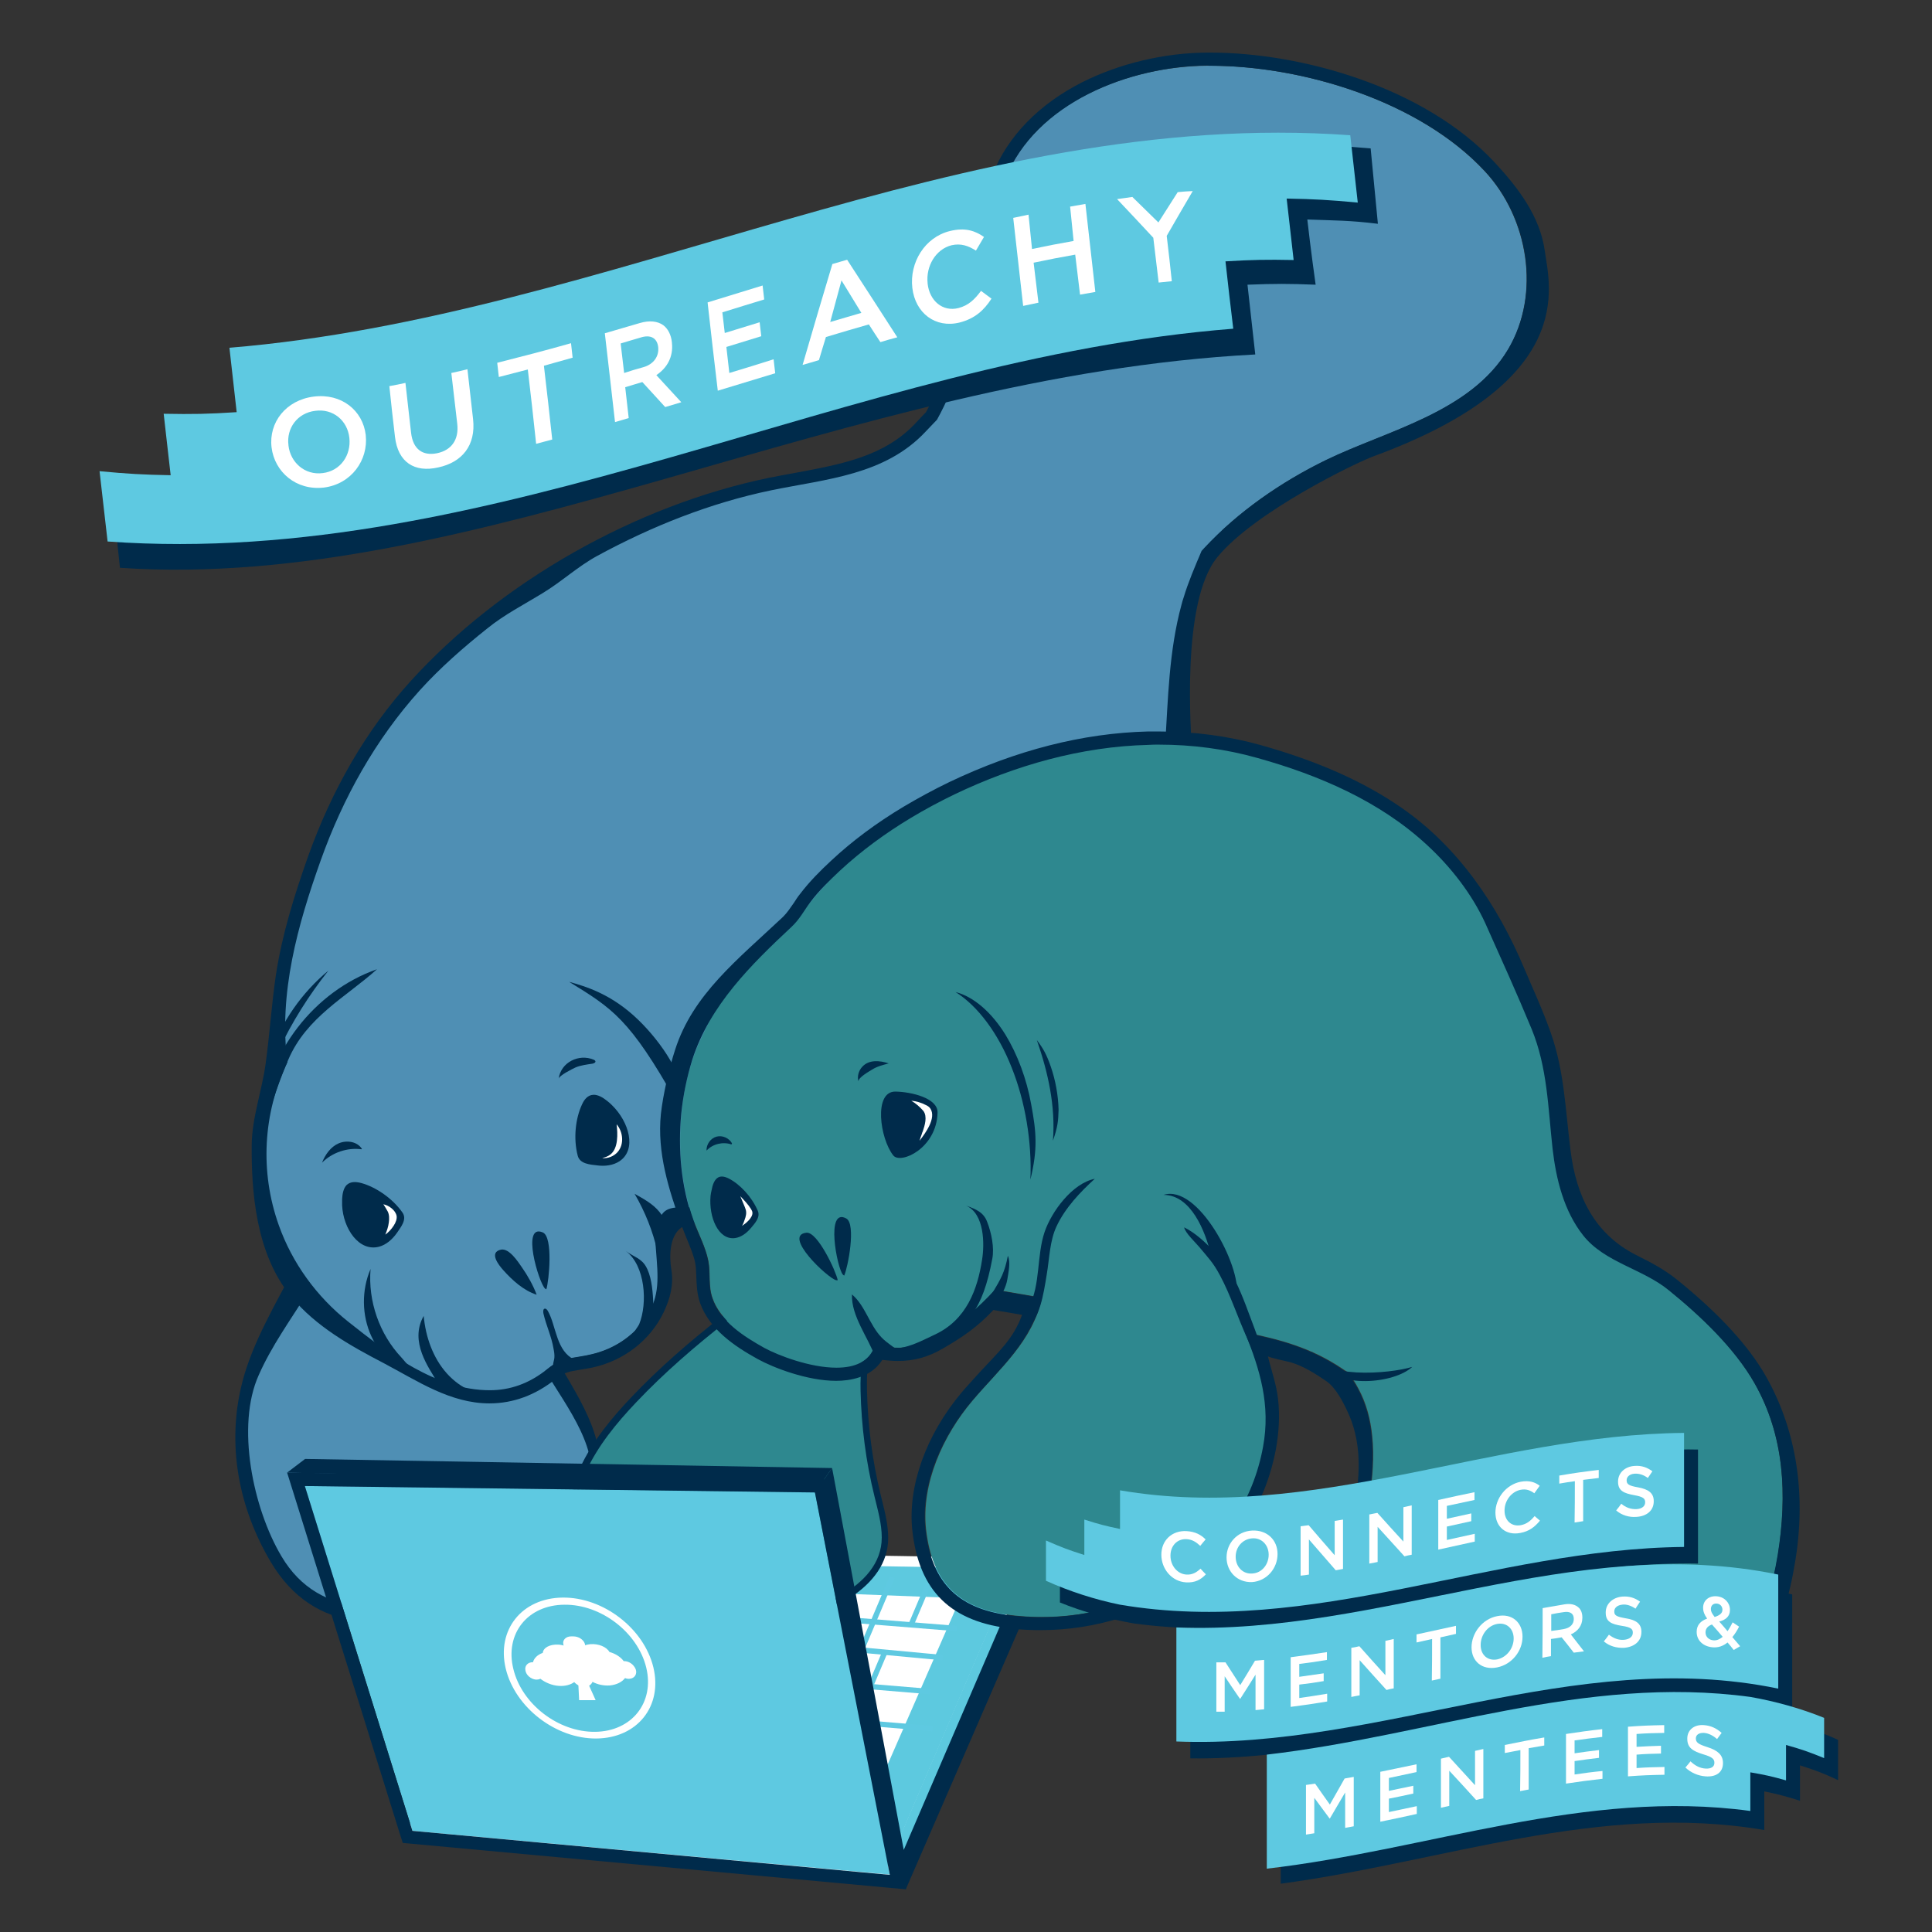 <?xml version="1.0" encoding="UTF-8" standalone="no"?>
<!-- Generator: Adobe Illustrator 20.1.0, SVG Export Plug-In . SVG Version: 6.00 Build 0)  -->

<svg
   xmlns:dc="http://purl.org/dc/elements/1.1/"
   xmlns:cc="http://creativecommons.org/ns#"
   xmlns:rdf="http://www.w3.org/1999/02/22-rdf-syntax-ns#"
   xmlns:svg="http://www.w3.org/2000/svg"
   xmlns="http://www.w3.org/2000/svg"
   xmlns:sodipodi="http://sodipodi.sourceforge.net/DTD/sodipodi-0.dtd"
   xmlns:inkscape="http://www.inkscape.org/namespaces/inkscape"
   version="1.1"
   x="0px"
   y="0px"
   viewBox="0 0 720 720"
   style="enable-background:new 0 0 720 720;"
   xml:space="preserve"
   id="svg22362"
   sodipodi:docname="sticker-outreachy-manatees.svg"
   inkscape:version="0.92.3 (2405546, 2018-03-11)"><rect x="0" y="0" width="720" height="720" fill="#333333" stroke="none"/><defs
   id="defs22366">
	
	
	

		
	
			
			
			
			
			
			
			
			
			
		
	
	
	
	
	
	
	
	
	
	
	
	
	
	
	
	
	
	
	
	
	
	
	
	
	
	
	
	
	
	
	
	
	
	
	
	
	
	
	
	
	
	
	
	
	
	

		
	
		
	
		
	
			
		
				
			
					
				
				
			
				
			
				
			
					
				
					
				
						
					
				
			
				
			
					
				
					
				
						
					
				
			
						
					
					
				
						
					</defs><sodipodi:namedview
   pagecolor="#ffffff"
   bordercolor="#666666"
   borderopacity="1"
   objecttolerance="10"
   gridtolerance="10"
   guidetolerance="10"
   inkscape:pageopacity="0"
   inkscape:pageshadow="2"
   inkscape:window-width="1920"
   inkscape:window-height="1018"
   id="namedview22364"
   showgrid="false"
   inkscape:zoom="1"
   inkscape:cx="281.29553"
   inkscape:cy="341.06579"
   inkscape:window-x="0"
   inkscape:window-y="0"
   inkscape:window-maximized="1"
   inkscape:current-layer="svg22362" />
<style
   type="text/css"
   id="style21919">
	.st0{fill:#2F3746;}
	.st1{fill:#5DC9DF;}
	.st2{fill:#002B4B;}
	.st3{fill:#4F8FB4;}
	.st4{fill:#FFFFFF;}
	.st5{fill:#2E888F;}
	.st6{fill:#5EC9E1;}
</style>

<g
   id="g21926">
		<polygon
   style="fill:#5dc9df"
   id="polygon21924"
   points="331.6,698.6 153.7,682.3 203.5,579.7 381.2,582.6 "
   class="st1" />
	</g><g
   id="g21930">
		<path
   style="fill:#002b4b"
   inkscape:connector-curvature="0"
   id="path21928"
   d="m 124.1,425.4 c 1.2,31.8 -26.2,59.9 -33.8,89.7 -5.9,22.9 -1.5,46.6 10.6,67 16.4,27.6 44.6,25.8 71.3,15.1 22.6,-9.1 40.1,-20.7 49.4,-43.4 6.1,-14.7 -5,-31.5 -13.7,-46.3 -11.4,-19.5 -21.5,-38.7 -32.3,-58.7 -6.5,-12.1 -12.2,-29.5 -8.4,-43.5"
   class="st2" />
	</g><g
   id="g21934">
		<path
   style="fill:#4f8fb4"
   inkscape:connector-curvature="0"
   id="path21932"
   d="M 553.3,63.8 C 528.9,37.5 484.7,24.2 449.8,24.5 c -29,0.2 -64,13.6 -75.4,42.4 -8.8,22.1 -9.2,45.8 -16.3,68.1 -1.7,5.3 -3.7,10.5 -6,15.3 -3.3,1.8 -6.3,4.1 -8.8,6.9 -2.4,2.6 -4.3,5.7 -6.9,8.1 -4.4,4.2 -10.2,6.4 -16,8.2 -22.6,7.2 -46.5,9.9 -68.9,17.6 -31.8,11 -59.4,31.6 -85.2,53.3 -5.1,4.3 -10.3,8.9 -13.9,14.4 -4.5,4.5 -8.9,9.1 -11.7,14.8 -1.2,2.4 -2.1,5 -2.5,7.7 -8.3,12.9 -14.9,26.8 -20.1,41.3 -8.6,24.3 -15.8,49.9 -12.3,75.8 -4.1,9.1 -7,18.7 -7.1,28.3 -0.1,17.8 1.8,39.2 13.7,53.4 0.6,0.7 1.2,1.4 1.9,2.1 -6.1,9.8 -13.1,19.4 -17.9,30.3 -8.5,18.9 -2.1,49.7 8.5,67.5 14.3,24.2 41.9,21.3 65.2,12 19.8,-7.9 41.4,-15.2 49,-35.3 5.8,-15.4 -8.1,-32.6 -15.7,-45.5 -0.1,-0.1 -0.1,-0.2 -0.2,-0.3 0.3,-0.2 0.6,-0.5 0.9,-0.7 5.5,-4.5 9.1,-3.7 16.3,-5.4 8.2,-1.9 15.6,-6.7 20.4,-13.7 2.5,-3.7 3.6,-7.8 5.2,-11.9 2,-5.2 0.8,-8.8 0.7,-14.4 -0.1,-3.9 1.2,-7.6 2.5,-11.3 21.6,-0.3 43.6,-1.9 63.8,-7.8 37.6,-11.1 68.7,-33.8 88.4,-68.2 14.6,-25.6 27.1,-58.9 30.7,-89 1.5,-0.2 2.8,-1.4 3.4,-2.8 0.8,-1.8 0.8,-3.8 0.7,-5.7 -0.3,-20.2 1.1,-41 9.6,-59.3 3.2,-7 7.5,-13.6 9.3,-21.1 0.1,-0.6 0.3,-1.2 0.3,-1.9 11.3,-10.5 24.7,-19.4 38.8,-26.2 22.7,-11.1 53.7,-17.7 67.8,-41.2 12.3,-20.9 7.5,-49.1 -8.7,-66.5 z"
   class="st3" />
	</g><path
   class="st2"
   d="m 451,24.5 c 34.7,0 78.2,13.3 102.4,39.3 16.2,17.4 21,45.6 8.6,66.4 -14,23.5 -45.1,30.2 -67.8,41.2 -16.8,8.2 -32.8,19.3 -45.3,32.7 -0.4,0.4 -0.7,0.8 -1.1,1.2 -2.5,5.9 -5,11.7 -6.7,17.4 -0.3,0.9 -0.6,1.8 -0.8,2.7 -4.7,17.3 -5,35.1 -6.1,52.8 -2.1,32.2 -15.6,69.4 -31.5,97.3 -19.7,34.4 -50.7,57 -88.4,68.2 -10.3,3 -20.9,4.9 -31.5,6.1 -9.6,1 -18.9,0.1 -28.6,0.1 -6.9,0 -8.1,2.1 -9.6,8.5 -0.6,2.8 -0.3,5.2 -0.1,7.9 0.7,9.2 1.6,16.7 -3.7,24.6 -4.7,7.1 -12.1,11.9 -20.4,13.8 -7.2,1.7 -10.8,0.9 -16.3,5.4 -6.9,5.6 -14.1,8 -21.6,8 -19.8,0 -38.1,-13.9 -52.8,-25.6 -11.7,-9.3 -20.8,-21.8 -25.8,-35.9 -7.1,-19.9 -5.9,-41.7 3.2,-60.7 -3.3,-25.7 3.8,-51.1 12.4,-75.2 8.3,-23.3 20.4,-45.1 37,-63.5 7.5,-8.3 16.3,-16 25.1,-23 6.4,-5.2 13.7,-8.9 20.7,-13.2 7.1,-4.3 12.9,-9.8 20.2,-13.8 20.4,-11.1 42.3,-19.8 65,-24.5 20.4,-4.2 42.3,-5.6 57.5,-21.9 1.4,-1.5 2.8,-2.9 4.2,-4.4 3.7,-6.7 6.7,-13.9 9.1,-21.5 7.1,-22.4 7.5,-46 16.3,-68.1 11.4,-28.7 46.5,-42.1 75.4,-42.4 0.2,0.1 0.6,0.1 1,0.1 m 0,-4.9 c -0.4,0 -0.8,0 -1.2,0 -16.1,0.1 -32.6,4.1 -46.4,11 -16.2,8.2 -27.8,20.1 -33.5,34.4 -5.1,12.8 -7.5,26.1 -9.8,38.9 -1.8,9.8 -3.6,20 -6.6,29.6 -2.3,7.2 -5.1,14 -8.4,20.1 -1.3,1.3 -2.5,2.6 -3.8,4 -11.6,12.5 -27.7,15.4 -44.8,18.6 -3.3,0.6 -6.7,1.2 -10.1,1.9 -49.3,10.2 -99.7,38.5 -133.6,76 -16.2,17.9 -29,39.9 -38,65.1 -5.1,14.4 -9.7,29.1 -12,44.3 -1.6,10.9 -2.3,22 -3.8,32.9 -1.4,10.2 -5.1,20.1 -5.2,30.4 -0.1,16.5 1.3,40.4 14.8,56.5 9.1,11 21.9,18.2 34.4,24.7 12.5,6.6 24.8,15 39.4,15 8.9,0 17.2,-3.1 24.7,-9.1 3,-2.4 5,-2.8 8.8,-3.4 1.6,-0.3 3.4,-0.5 5.5,-1 11.2,-2.6 20.9,-10 25.9,-20.4 2.5,-5.2 3.8,-10.4 2.9,-15.9 -0.8,-4.8 -0.8,-12.5 3.7,-15.7 4.2,-2.9 13.5,-1.5 18.7,-1.9 14.5,-1 29,-3 42.9,-7.2 40.1,-11.9 71.7,-36.2 91.2,-70.4 18,-31.3 35.3,-70 37.3,-100 0.2,-3.1 -4.3,-53.4 9.7,-70.4 14,-17 51.9,-35.3 58.3,-37.6 75.9,-27.9 65.6,-63 63.7,-76.5 -1.8,-13 -10,-23.6 -18.7,-33 C 530.7,32.3 484.8,19.6 451,19.6 Z"
   id="path21936"
   inkscape:connector-curvature="0"
   style="fill:#002b4b" /><g
   id="g21942">
		<path
   style="fill:#ffffff"
   inkscape:connector-curvature="0"
   id="path21940"
   d="M 332.9,700.8 150.6,684 l 51.7,-106.3 181.9,3 z m -176.1,-20.3 173.6,16 47.8,-112 -173.4,-2.8 z"
   class="st4" />
	</g><g
   id="g21946">
		<polygon
   style="fill:#ffffff"
   id="polygon21944"
   points="357.9,595.6 313.8,593.9 330.8,657.6 "
   class="st4" />
	</g><g
   id="g21950">
		<path
   style="fill:#002b4b"
   inkscape:connector-curvature="0"
   id="path21948"
   d="m 268.8,608.3 c -14.2,0 -27.6,-3.3 -38.1,-9.6 -4.8,-2.9 -13.6,-9.2 -17.9,-18.9 -5.3,-11.9 1.1,-27.8 3.2,-32.4 4.9,-10.8 12.8,-19.8 19,-26.4 21,-22.2 46.2,-39.9 70.6,-57.1 l 2.9,4.1 c -24.2,17 -49.2,34.6 -69.8,56.4 -6,6.3 -13.5,14.9 -18.1,25.1 -3.9,8.4 -6.7,20.3 -3.2,28.3 2.7,6.2 8.5,12.3 15.9,16.6 13.8,8.2 32.8,10.9 52.1,7.3 4.6,-0.9 16.5,-3.4 26.3,-9.1 9.4,-5.4 14.2,-12 14.2,-19.5 0,-4.2 -1.1,-8.4 -2.2,-12.8 l -0.5,-2 c -3.2,-13.1 -5,-26.6 -5.3,-40.1 -0.2,-8.2 0.8,-16 1.8,-23.6 0.5,-4.4 1.1,-8.9 1.5,-13.4 0.6,-8.5 1.3,-17.3 6.5,-25.6 l 4.3,2.7 c -4.5,7.2 -5.1,15 -5.7,23.3 -0.4,4.7 -0.9,9.2 -1.5,13.6 -1,7.8 -1.9,15.1 -1.7,22.9 0.3,13.1 2,26.3 5.1,39 l 0.5,2 c 1.1,4.5 2.3,9.1 2.3,14 0.1,18.7 -23,29.6 -44.6,33.6 -5.9,1.1 -11.8,1.6 -17.6,1.6 z"
   class="st2" />
	</g><path
   style="fill:#5dc9df;fill-opacity:1;stroke:#5dc9df;stroke-width:3.6;stroke-linecap:butt;stroke-linejoin:miter;stroke-miterlimit:4;stroke-dasharray:none;stroke-opacity:1"
   d="m 335.461,688.958 42.656,-100 z"
   id="path27275"
   inkscape:connector-curvature="0"
   sodipodi:nodetypes="ccc" /><g
   id="g21954">
		<path
   style="fill:#2e888f"
   inkscape:connector-curvature="0"
   id="path21952"
   d="m 653.8,515.3 c -7.4,-13 -20.2,-25.1 -31.8,-34.5 -7,-5.7 -15.1,-9.8 -22.1,-15.6 -7.9,-6.5 -12.7,-14.7 -15.9,-24.4 -0.2,-0.6 -0.4,-1.3 -0.6,-1.9 0.3,-4.8 -0.4,-9.8 -1.6,-14.5 -4.4,-18.4 -6.4,-37.3 -12.9,-55.2 -5.8,-16 -14.7,-30.7 -25.9,-43.5 -47.6,-54.1 -123.8,-62.1 -186.2,-32.2 -20,9.6 -41,25.6 -55,43 -0.6,0.7 -1.1,1.4 -1.6,2.1 -0.7,0.2 -1.4,0.5 -2.1,0.7 -3.3,1.3 -5.3,4.4 -7.6,7.1 -6.1,7 -12.3,14 -18.6,20.8 -3.6,3.9 -4.5,7.2 -6.8,11.9 -2.5,5.2 -5.2,10.2 -7,15.7 -2.1,6.5 -3.5,13.2 -4.1,20 -1.4,13.4 -0.1,27.1 4.4,39.8 1.8,5 4.6,10.2 5.6,15.3 0.9,4.6 -0.1,9.4 1.6,14 1.1,3.2 3.1,5.9 5.4,8.4 -12,9.4 -23.5,19.3 -34,30.4 -7.3,7.7 -14.2,16.1 -18.6,25.7 -3.9,8.6 -7.2,21.2 -3.2,30.3 3.3,7.5 10,13.7 16.9,17.8 15.9,9.4 36,10.9 53.9,7.6 15.5,-2.8 42.6,-11.8 42.6,-31.1 0,-5.2 -1.5,-10.3 -2.7,-15.3 -3.2,-12.9 -4.9,-26.2 -5.2,-39.5 -0.1,-3.6 0.1,-7 0.4,-10.5 2.4,-1.3 4.2,-3.3 5.1,-6.2 8.6,1.2 14.8,1.5 23,-3.2 7.6,-4.3 15.8,-11 21.7,-17.7 5.8,1 11.6,2 17.4,3 -3.4,16.2 -15.6,26.2 -25.9,38.4 -10.9,12.9 -19.1,30.8 -17.3,47.8 2.3,20.5 12.6,30.2 33.3,32.3 42,4.4 84.6,-19.6 92.6,-63 2.9,-15.6 -1.2,-28.9 -6.7,-42.5 12.6,2.5 24.5,5.7 36,13.5 0.7,0.5 1.4,0.9 2,1.3 1.5,1.9 2.8,3.9 3.9,6 3,5.5 4.6,11.6 5.2,17.9 0.8,7.6 0.1,15.5 -1,22.9 -2.6,17.3 -3.6,36.9 -0.4,54.2 4.1,22.6 23.5,33.4 44.2,38.2 27.9,6.5 51.6,-1.5 75.2,-16.8 20.6,-13.3 29.4,-30.6 33.2,-54.5 3.4,-22.2 2.5,-44.2 -8.8,-64 z"
   class="st5" />
	</g><g
   id="g21984">
		<g
   id="g21958">
			
				<rect
   style="fill:#5ec9e1"
   id="rect21956"
   height="28.8"
   width="2"
   class="st6"
   transform="matrix(0.093,-0.996,0.996,0.093,-308.564,894.613)"
   y="602.3"
   x="335.9" />
		</g>
		<g
   id="g21962">
			
				<rect
   style="fill:#5ec9e1"
   id="rect21960"
   height="38.2"
   width="2"
   class="st6"
   transform="matrix(0.08,-0.997,0.997,0.08,-292.773,893.258)"
   y="586.1"
   x="336.3" />
		</g>
		<g
   id="g21966">
			
				<rect
   style="fill:#5ec9e1"
   id="rect21964"
   height="2"
   width="16.5"
   class="st6"
   transform="matrix(0.39,-0.921,0.921,0.39,-341.358,680.377)"
   y="596.7"
   x="334.4" />
		</g>
		<g
   id="g21970">
			
				<rect
   style="fill:#5ec9e1"
   id="rect21968"
   height="2"
   width="14.5"
   class="st6"
   transform="matrix(0.39,-0.921,0.921,0.39,-374.134,680.782)"
   y="621.7"
   x="319.3" />
		</g>
		<g
   id="g21974">
			
				<rect
   style="fill:#5ec9e1"
   id="rect21972"
   height="2"
   width="58.8"
   class="st6"
   transform="matrix(0.39,-0.921,0.921,0.39,-370.171,670.703)"
   y="613.6"
   x="291.5" />
		</g>
		<g
   id="g21978">
			
				<rect
   style="fill:#5ec9e1"
   id="rect21976"
   height="24.5"
   width="2"
   class="st6"
   transform="matrix(0.083,-0.997,0.997,0.083,-333.737,923.691)"
   y="630.9"
   x="333.9" />
		</g>
		<g
   id="g21982">
			
				<rect
   style="fill:#5ec9e1"
   id="rect21980"
   height="24.5"
   width="2"
   class="st6"
   transform="matrix(0.083,-0.997,0.997,0.083,-320.684,910.455)"
   y="617.2"
   x="333.3" />
		</g>
	</g><polygon
   class="st4"
   points="310.1,547.1 336.8,689.4 373.7,603.6 381.1,603.9 337.6,704 321.6,633.9 305.7,553.3 "
   id="polygon21986"
   style="fill:#002b4b;fill-opacity:1" /><g
   id="g21998">
		<g
   id="g21992">
			<path
   style="fill:#002b4b"
   inkscape:connector-curvature="0"
   id="path21990"
   d="m 311.6,477.1 c -3.3,-0.9 -20,-16.7 -11.1,-17.7 4.2,-0.5 11.1,14.5 11.7,17.7"
   class="st2" />
		</g>
		<g
   id="g21996">
			<path
   style="fill:#002b4b"
   inkscape:connector-curvature="0"
   id="path21994"
   d="m 314.1,475 c -2.2,-2.6 -6.5,-25.2 1.3,-20.9 3.7,2.1 0.6,18.2 -0.8,21.3"
   class="st2" />
		</g>
	</g><g
   id="g22002">
		<path
   style="fill:#002b4b"
   inkscape:connector-curvature="0"
   id="path22000"
   d="m 326.2,505.8 c -2.6,-7.3 -9,-15.3 -8.7,-23.4 4.9,4.1 6.5,11.3 11,16 2,2.1 4.5,3.5 6.5,5.2"
   class="st2" />
	</g><g
   id="g22006">
		<path
   style="fill:#002b4b"
   inkscape:connector-curvature="0"
   id="path22004"
   d="m 369.8,469.1 c -3.6,19.2 -9.3,25.9 -22.1,30.7 -4,1.5 -21.5,9.4 -21.9,0 7,5.8 15.5,0.9 22.5,-2.4 11.9,-5.5 16,-16.9 17.7,-28 0.9,-5.5 1,-17.1 -6,-20.1 3.7,1.3 6.6,2.5 7.9,6.1 1.6,4.1 2.7,9.6 1.9,13.7 z"
   class="st2" />
	</g><g
   id="g22010">
		<path
   style="fill:#002b4b"
   inkscape:connector-curvature="0"
   id="path22008"
   d="m 383.5,487 c 4.3,-8.3 2.8,-19.1 5.8,-27.9 2.6,-7.6 10.3,-18.1 18.7,-19.8 -5.4,4.9 -11,10.8 -14.2,17.6 -2.6,5.4 -2.7,12.1 -3.7,18 -1.3,8 -2.5,15.9 -7.8,21.2"
   class="st2" />
	</g><g
   id="g22014">
		<path
   style="fill:#002b4b"
   inkscape:connector-curvature="0"
   id="path22012"
   d="m 465.1,499.4 c -3.9,-8.4 -6.4,-16.6 -10.5,-24.2 -2.5,-4.7 -4.3,-6.4 -7.6,-10.4 -1.4,-1.7 -5.3,-5.3 -5.7,-7.4 8.1,4 16.4,14.7 19.2,20.2 2.8,5.7 4.8,11.7 7.1,17.7 1.6,4.4 7.6,20.4 6.4,25"
   class="st2" />
	</g><g
   id="g22018">
		<path
   style="fill:#002b4b"
   inkscape:connector-curvature="0"
   id="path22016"
   d="m 370,481.6 c 2.9,-4.9 4.4,-7.3 5.6,-13.6 1.1,2.3 0.2,6.3 -0.2,8.8 -0.5,3 -2,5.3 -3.2,7.9"
   class="st2" />
	</g><g
   id="g22022">
		<path
   style="fill:#002b4b"
   inkscape:connector-curvature="0"
   id="path22020"
   d="m 451.2,467.3 c -2,-8.3 -7.3,-22 -17.6,-22 12.9,-4.2 28.9,26.6 27.3,37.2"
   class="st2" />
	</g><g
   id="g22026">
		<path
   style="fill:#002b4b"
   inkscape:connector-curvature="0"
   id="path22024"
   d="m 488.8,503.7 c 3.1,10.5 29.1,8.3 37.5,5.7 -6.7,6.3 -28.4,8.3 -33.8,-1.5"
   class="st2" />
	</g><g
   id="g22030">
		<path
   style="fill:#002b4b"
   inkscape:connector-curvature="0"
   id="path22028"
   d="m 349.4,414.6 c -0.3,13.4 -13.8,19.4 -16.5,16 -5,-6.3 -7.4,-23.9 0.8,-23.8 5.9,0.1 15.8,2.4 15.7,7.8 z"
   class="st2" />
	</g><g
   id="g22034">
		<path
   style="fill:#002b4b"
   inkscape:connector-curvature="0"
   id="path22032"
   d="m 264.8,445.7 c -0.7,7.9 2.9,16.5 9.1,15.7 2.2,-0.3 4.2,-1.7 5.9,-3.7 1.4,-1.7 3.7,-4 2.6,-6.5 -2.3,-5.3 -6.7,-9.9 -10.8,-12 -1.4,-0.7 -3.1,-1.2 -4.4,-0.1 -1.1,0.9 -1.7,2.7 -2,4.4 -0.2,0.7 -0.3,1.5 -0.4,2.2 z"
   class="st2" />
	</g><g
   id="g22038">
		<path
   style="fill:#002b4b"
   inkscape:connector-curvature="0"
   id="path22036"
   d="m 431.8,277.5 c 12.5,0 24.9,1.6 36.9,5 22.9,6.4 45.5,16.1 63.1,32.4 8.8,8.1 16.7,18.2 21.7,29.1 5.9,13.2 11.8,26.2 17.3,39.5 5.9,14.4 6.1,29.3 7.8,44.6 1.3,11.3 4.2,23.2 11.4,32.3 8,10.1 22.1,12.4 32,20.5 11.6,9.4 24.4,21.5 31.8,34.5 11.3,19.8 12.3,41.8 8.7,64 -3.9,23.9 -12.6,41.2 -33.2,54.5 -18,11.7 -36.1,19.1 -56,19.1 -6.2,0 -12.6,-0.7 -19.3,-2.3 -20.7,-4.8 -40.1,-15.6 -44.2,-38.2 -3.2,-17.3 -2.2,-36.9 0.4,-54.2 1.1,-7.4 1.8,-15.3 1,-22.9 -0.6,-6.3 -2.2,-12.3 -5.2,-17.9 -1.1,-2 -2.4,-4 -3.9,-6 -0.7,-0.4 -1.4,-0.8 -2.1,-1.3 -11.5,-7.8 -23.3,-11 -36,-13.5 5.5,13.6 9.6,26.9 6.7,42.5 -7.3,40 -44.1,63.5 -82.7,63.5 -3.3,0 -6.5,-0.2 -9.8,-0.5 -20.7,-2.1 -31,-11.9 -33.3,-32.3 -1.9,-17 6.4,-34.9 17.3,-47.8 10.3,-12.1 22.4,-22.2 25.9,-38.4 -5.8,-1 -11.6,-2 -17.4,-3 -5.9,6.7 -14.1,13.4 -21.7,17.7 -5.2,3 -9.6,3.9 -14.3,3.9 -2.7,0 -5.5,-0.3 -8.7,-0.8 -2,6.1 -7.6,8.2 -14.3,8.2 -9.7,0 -21.6,-4.5 -26.9,-7.4 -7.7,-4.3 -16.3,-9.8 -19.3,-18.3 -1.7,-4.6 -0.7,-9.4 -1.6,-14 -0.9,-5.1 -3.8,-10.3 -5.6,-15.3 -4.5,-12.7 -5.7,-26.5 -4.4,-39.8 0.7,-6.8 2.1,-13.5 4.1,-20 6.5,-20.2 21.9,-35.4 37,-49.5 3,-2.8 4.6,-6 7,-9.2 3.2,-4.3 7.2,-8.1 11.1,-11.8 8,-7.4 16.9,-13.9 26.2,-19.5 5.3,-3.2 10.9,-6.2 16.5,-8.9 22.6,-10.8 47.2,-17.8 72.2,-18.4 1.3,-0.1 2.5,-0.1 3.8,-0.1 m 0,-4.9 c -1.3,0 -2.6,0 -3.9,0 -24.4,0.6 -49.3,7 -74.2,18.9 -5.8,2.8 -11.5,5.9 -16.9,9.1 -10.2,6.1 -19.3,12.9 -27,20.1 -4,3.7 -8.1,7.8 -11.6,12.4 -0.9,1.1 -1.6,2.2 -2.3,3.3 -1.4,2 -2.5,3.7 -4.1,5.3 -17,16 -33.6,28.9 -40.2,49.5 -2.2,6.7 -4.5,16.7 -5.3,23.9 -1.5,14.6 3,28.3 7.5,41.1 0.7,1.9 1.5,3.8 2.2,5.6 1.3,3.2 2.6,6.2 3.1,9 0.3,1.5 0.3,3.2 0.4,5 0.1,3 0.2,6.3 1.4,9.8 3.5,9.8 12.8,16.1 21.5,20.9 5.8,3.2 18.4,8.1 29.2,8.1 4.9,0 13,-1.1 17.2,-7.8 1.9,0.2 3.8,0.4 5.8,0.4 6,0 11.2,-1.4 16.7,-4.6 7.3,-4.2 12.9,-8 18.9,-14.4 3.2,0.5 7.5,1.3 10.7,1.8 -3.3,9.1 -8.8,13.8 -15.7,21.3 -2.2,2.5 -4.6,5 -6.8,7.6 -13.3,15.8 -20.2,35 -18.4,51.5 2.5,22.6 14.4,34.2 37.6,36.6 3.4,0.4 6.9,0.5 10.3,0.5 20.4,0 40.3,-6.3 56,-17.7 16.9,-12.3 27.8,-29.5 31.6,-49.8 1.1,-6.1 1.5,-12.4 0.8,-18.5 -0.6,-5.6 -2.5,-10.7 -3.8,-16.1 0.1,0.5 7.5,2 8.5,2.3 4.8,1.4 9.3,4.3 13.4,7.1 3.4,2.4 6.1,7.6 7.8,11.3 4.7,10 4.8,20.7 3.2,31.4 -2.2,14.5 -6,40.8 -2.4,60.7 3.8,21.1 22.4,33.6 49.9,40 6.8,1.6 14.5,1.2 21.2,1.2 19,0 39.7,-6.2 60.7,-19.7 20.4,-13.2 29.9,-30.9 34.3,-58.3 4.3,-26.7 -0.5,-50 -11,-68.5 -6.4,-11.3 -17.5,-23.4 -33,-35.9 -4.9,-4 -10.2,-6.7 -15.4,-9.3 -15.5,-7.9 -22.3,-21.9 -24.4,-38.9 -1.9,-15 -2.3,-29.4 -7.3,-43.7 -2.9,-8.3 -6.6,-16.3 -10,-24.3 -9.8,-23.3 -24.5,-45.1 -45.6,-59.7 -14.1,-9.8 -31.2,-17.4 -52.5,-23.4 -12.1,-3.4 -25,-5.1 -38.1,-5.1 z"
   class="st2" />
	</g><g
   id="g22042">
		<path
   style="fill:#002b4b"
   inkscape:connector-curvature="0"
   id="path22040"
   d="m 374.7,385.6 c -5.2,-8.4 -11.9,-14.2 -18.6,-15.9 8.3,5.2 15.9,15.4 20.9,28.1 5.1,12.7 7.6,27.8 7,41.8 2.8,-11.5 2.2,-17.8 0.3,-28 -1.7,-9.6 -5.2,-18.8 -9.6,-26 z"
   class="st2" />
	</g><g
   id="g22046">
		<path
   style="fill:#002b4b"
   inkscape:connector-curvature="0"
   id="path22044"
   d="m 391.6,397.5 c -1.6,-4.6 -2.8,-6.7 -5.2,-9.9 4.2,12.1 7,24.6 6,37.5 1.8,-5.1 2,-7.5 2.1,-11.5 -0.1,-5.4 -1.2,-11.2 -2.9,-16.1 z"
   class="st2" />
	</g><g
   id="g22050">
		<polygon
   style="fill:#5ec9e1"
   id="polygon22048"
   points="303.7,556.1 113.6,553.8 153.7,682.3 331.6,698.6 "
   class="st6" />
	</g><g
   id="g22054"
   style="fill:#002b4b;fill-opacity:1">
		<polygon
   style="fill:#002b4b;fill-opacity:1"
   id="polygon22052"
   points="113.7,543.7 310.1,547.1 305.7,553.3 107,548.8 "
   class="st4" />
	</g><g
   id="g22058"
   style="fill:#002b4b;fill-opacity:1">
		<path
   style="fill:#002b4b;fill-opacity:1"
   inkscape:connector-curvature="0"
   id="path22056"
   d="m 113.6,553.8 190.1,2.4 27.9,142.5 -177.9,-16.4 -40.1,-128.5 m -6.6,-5 2,6.4 40.1,128.5 1,3.1 3.2,0.3 177.9,16.4 6.5,0.6 -1.2,-6.4 -27.9,-142.5 -0.8,-3.9 h -3.9 l -190.1,-2.4 z"
   class="st4" />
	</g><g
   id="g22068">
		<g
   id="g22062">
			<path
   style="fill:#002b4b"
   inkscape:connector-curvature="0"
   id="path22060"
   d="m 186.7,465.7 c 3.1,-0.6 6.4,4.6 7.8,6.6 2.1,3 4.2,6.7 5.5,10.2 -4.8,-1.5 -9.1,-5.4 -12.4,-9.1 -1.8,-2 -5.5,-6.7 -0.9,-7.7 z"
   class="st2" />
		</g>
		<g
   id="g22066">
			<path
   style="fill:#002b4b"
   inkscape:connector-curvature="0"
   id="path22064"
   d="m 203.1,480.2 c -2.4,-2.4 -8.9,-24.4 -0.8,-20.9 3.9,1.7 2.3,18.1 1.3,21.2"
   class="st2" />
		</g>
	</g><g
   id="g22072">
		<path
   style="fill:#002b4b"
   inkscape:connector-curvature="0"
   id="path22070"
   d="m 127.5,449.2 c 0.4,8.7 6.3,17.4 13.8,15.4 2.6,-0.7 4.9,-2.7 6.6,-5.1 1.4,-2.1 3.9,-5 2.1,-7.6 -3.7,-5.3 -9.9,-9.5 -15.3,-11 -1.9,-0.5 -4,-0.7 -5.5,0.7 -1.2,1.2 -1.6,3.3 -1.7,5.2 0,0.8 0,1.6 0,2.4 z"
   class="st2" />
	</g><g
   id="g22076">
		<path
   style="fill:#002b4b"
   inkscape:connector-curvature="0"
   id="path22074"
   d="m 228,411.8 c 6.5,6.3 9.4,16.7 2.8,21 -2.3,1.5 -5.3,1.9 -8.3,1.5 -2.5,-0.3 -6.4,-0.5 -7.2,-3.6 -1.7,-6.5 -0.8,-14 1.6,-19.1 0.8,-1.8 2.1,-3.5 4.2,-3.6 1.7,-0.1 3.6,1 5.2,2.3 0.5,0.4 1.1,0.9 1.7,1.5 z"
   class="st2" />
	</g><g
   id="g22080">
		<path
   style="fill:#002b4b"
   inkscape:connector-curvature="0"
   id="path22078"
   d="m 134.9,428.2 c -1.7,-2.8 -5.7,-3.4 -8.7,-2.1 -3,1.3 -5,4.2 -6.2,7.2 3.8,-3.8 9.4,-5.7 14.7,-5"
   class="st2" />
	</g><g
   id="g22084">
		<path
   style="fill:#002b4b"
   inkscape:connector-curvature="0"
   id="path22082"
   d="m 221.2,394.9 c -5.5,-2.3 -12.2,1 -13,7.1 0.2,-1.2 5.2,-3.7 6.3,-4.2 1.9,-0.8 4.3,-1.1 6.3,-1.4 0.5,-0.1 1.2,-0.4 1.1,-0.9 -0.1,-0.3 -0.4,-0.5 -0.7,-0.6 z"
   class="st2" />
	</g><g
   id="g22088">
		<path
   style="fill:#002b4b"
   inkscape:connector-curvature="0"
   id="path22086"
   d="m 149.6,505.9 c -8.2,-8.7 -12.5,-21 -11.5,-33 -3.4,7.9 -3.3,17.3 0.3,25.1 3.6,7.8 10.6,14.1 18.8,16.7"
   class="st2" />
	</g><g
   id="g22092">
		<path
   style="fill:#002b4b"
   inkscape:connector-curvature="0"
   id="path22090"
   d="m 97.5,416.9 c 2,-24.7 19.6,-47.5 43,-55.7 -11.4,10.3 -26.3,17.8 -33.1,33.8 -6,14.1 -10.3,28.7 -11.4,44 -0.4,-9 0.5,-18.1 2.4,-26.9"
   class="st2" />
	</g><g
   id="g22096">
		<path
   style="fill:#002b4b"
   inkscape:connector-curvature="0"
   id="path22094"
   d="m 252.1,410.7 c -17.4,-31.1 -24.1,-35 -40,-44.8 6.1,1.7 15.8,4.5 25.8,14.2 8.6,8.3 17.9,22 15.5,29.1"
   class="st2" />
	</g><g
   id="g22100">
		<path
   style="fill:#002b4b"
   inkscape:connector-curvature="0"
   id="path22098"
   d="m 240.9,472.3 c 0.1,0.3 0.3,0.5 0.4,0.8 1.7,3.8 2,8.9 2.2,13 0.2,3.3 0.4,5.9 -1.4,8.7 -0.8,1.3 -4.7,6.5 -6.3,4 -0.8,-1.1 1.9,-4.2 2.4,-5.3 3.2,-7.8 2.3,-21.9 -5,-27.3 3.1,2.3 5.9,2.7 7.7,6.1 z"
   class="st2" />
	</g><g
   id="g22104">
		<path
   style="fill:#002b4b"
   inkscape:connector-curvature="0"
   id="path22102"
   d="m 212,509.8 c -1.1,0.6 -2.2,1.1 -2.7,1.3 -0.7,0.3 -1.3,0.6 -2,0.2 -0.8,-0.5 -1.2,-1.4 -1.2,-2.4 0,-1 0.4,-1.9 0.5,-2.9 0.1,-1.1 -0.1,-2.3 -0.3,-3.3 -0.7,-4.5 -2.8,-8.8 -3.8,-13.3 -0.1,-0.7 -0.1,-1.6 0.5,-1.7 0.5,-0.1 0.9,0.4 1.2,0.9 1.6,2.9 2.2,6.1 3.3,9.2 1,3.1 2.5,6.3 5.2,8.1 0.7,0.5 1.7,1.1 1.6,2 -0.1,0.5 -1.2,1.2 -2.3,1.9 z"
   class="st2" />
	</g><g
   id="g22108">
		<path
   style="fill:#002b4b"
   inkscape:connector-curvature="0"
   id="path22106"
   d="m 157.9,490.4 c 0.7,7.7 3.4,15.6 8.6,21.4 2.5,2.8 5.6,5.1 9.1,6.6 1.9,0.8 3.8,1.3 5.8,1.7 1.7,0.3 3.8,0 5.3,0.7 -0.2,1.1 -1.3,1.3 -2.3,1.3 -6.2,0.1 -12.6,-0.5 -18.2,-3.2 -1.5,-0.7 -2.5,-2.4 -3.3,-3.9 -2.9,-5.1 -10.5,-14.9 -5,-24.6 z"
   class="st2" />
	</g><g
   id="g22112">
		<path
   style="fill:#002b4b"
   inkscape:connector-curvature="0"
   id="path22110"
   d="m 100.7,392.9 c 4.2,-12.1 11.8,-23 21.7,-31.2 -7.3,9.2 -13.6,19.2 -18.6,29.8"
   class="st2" />
	</g><g
   id="g22116">
		<path
   style="fill:#002b4b"
   inkscape:connector-curvature="0"
   id="path22114"
   d="m 245,466.4 c -1.7,-7.6 -4.6,-14.8 -8.5,-21.5 3.4,1.9 6.9,3.8 9.3,6.8 2.5,3 3.8,7.3 2.2,10.8"
   class="st2" />
	</g><g
   id="g22120">
		<path
   style="fill:#002b4b"
   inkscape:connector-curvature="0"
   id="path22118"
   d="m 319.9,403 c 0,-1.5 4,-3.7 5.1,-4.4 1.9,-1.2 4,-1.7 6.2,-2.3 -3.3,-1.1 -7.4,-1.5 -9.9,1.3 -1.3,1.4 -1.9,3.5 -1.4,5.4 z"
   class="st2" />
	</g><g
   id="g22124">
		<path
   style="fill:#002b4b"
   inkscape:connector-curvature="0"
   id="path22122"
   d="m 272.8,426.1 c -1.1,-2 -3.6,-3.1 -5.8,-2.5 -2.2,0.6 -3.8,2.9 -3.7,5.2 2.3,-2.5 6.1,-3.4 9.3,-2.3"
   class="st2" />
	</g><g
   transform="matrix(0.831,0,0,0.831,-130.87,72.59)"
   id="g3203">
		<g
   id="path5150">
			<path
   style="fill:#ffffff"
   inkscape:connector-curvature="0"
   id="path22126"
   d="m 409.8,629.1 c -18.3,0.2 -29.7,14.5 -25.5,31.9 4.2,17.4 22.5,31.5 40.7,31.3 18.3,-0.2 29.7,-14.5 25.5,-31.9 -4.2,-17.4 -22.4,-31.5 -40.7,-31.3 z m 0.8,3.2 c 16.5,-0.2 32.9,12.5 36.7,28.2 3.8,15.7 -6.5,28.6 -22.9,28.8 -16.5,0.2 -32.9,-12.4 -36.7,-28.2 -3.9,-15.8 6.4,-28.7 22.9,-28.8 z"
   class="st4" />
		</g>
		<g
   id="g3199">
			<g
   id="g22131">
				<path
   style="fill:#ffffff"
   inkscape:connector-curvature="0"
   id="path22129"
   d="m 437.2,657.6 c -1.4,-1.9 -3.8,-3.4 -6.4,-4.1 -1.3,-2.3 -4.9,-3.8 -8.6,-3.5 -0.8,0.1 -1.6,0.2 -2.3,0.5 0,-0.2 -0.1,-0.4 -0.1,-0.6 -0.6,-2 -2.9,-3.4 -5.2,-3.4 -0.2,0 -0.3,0 -0.5,0 0,0 0,0 0,0 0,0 0,0 0,0 -0.2,0 -0.3,0 -0.5,0 v 0 c -2.3,0 -3.9,1.6 -3.5,3.5 0,0.2 0.1,0.4 0.2,0.6 -0.8,-0.2 -1.7,-0.4 -2.5,-0.4 -3.8,-0.2 -6.7,1.4 -6.9,3.7 -2.3,0.8 -3.9,2.3 -4.4,4.2 -2.2,-0.1 -3.8,1.5 -3.4,3.6 0.3,2.2 2.5,4 4.8,4.2 0.7,0 1.4,-0.1 1.9,-0.4 2.2,1.7 5.2,3 8.3,3.2 2.8,0.2 5.3,-0.5 6.9,-1.7 1.1,1.2 2.7,2.1 4.5,2.3 v 0 c 0.1,0 0.1,0 0.1,0 0.1,0 0.1,0 0.2,0 v 0 c 1.7,-0.3 2.9,-1.2 3.4,-2.4 2.3,1.2 5,1.8 7.8,1.6 3,-0.3 5.4,-1.5 6.8,-3.3 0.7,0.3 1.4,0.4 2.1,0.3 2.2,-0.2 3.4,-2.1 2.7,-4.2 -0.9,-2.3 -3.2,-3.8 -5.4,-3.7 z"
   class="st4" />
			</g>
			<g
   id="path5204">
				<path
   style="fill:#ffffff"
   inkscape:connector-curvature="0"
   id="path22133"
   d="m 410.3,661 4.5,2.8 -3.4,0.1 -2.2,-1.4 h -1.9 l 4,2.5 v 0 l 5.3,-0.1 0.1,0.1 0.5,10.1 h 7.4 l -4.5,-10 0.2,-0.2 h 5.3 v 0 0 l 2.8,-2.6 h -1.9 l -1.6,1.4 h -3.4 l 3.1,-2.9 h -2 l -3.1,2.8 -0.6,-1.3 h -2.4 l 0.1,1.2 -4.2,-2.6 z"
   class="st4" />
			</g>
		</g>
	</g><g
   id="g22140">
		<path
   style="fill:#ffffff"
   inkscape:connector-curvature="0"
   id="path22138"
   d="m 230.2,429.3 c 2.5,-2.9 2,-7.5 -0.4,-10.3 0.4,3.4 0.7,9 -2.4,11.3 -0.9,0.7 -1.9,1 -3,1.3 2.2,0.2 4.4,-0.7 5.8,-2.3 z"
   class="st4" />
	</g><g
   id="g22144">
		<path
   style="fill:#ffffff"
   inkscape:connector-curvature="0"
   id="path22142"
   d="m 146.7,456.8 c 0.8,-1.2 1.3,-2.6 1.1,-3.7 -0.4,-2.1 -3,-4 -5,-4.3 0.2,0 1.5,2.4 1.7,2.7 0.6,1.2 0.6,2.7 0.4,4.1 -0.2,1.6 -0.7,3 -1.3,4.5 1,-0.7 2.2,-1.9 3.1,-3.3 z"
   class="st4" />
	</g><g
   id="g22148">
		<path
   style="fill:#ffffff"
   inkscape:connector-curvature="0"
   id="path22146"
   d="m 276.4,456.9 c 1.4,-0.8 4.2,-3.1 4,-5 0,-0.5 -0.3,-0.9 -0.5,-1.3 -1.1,-1.8 -2.6,-3.3 -4,-4.8 0.6,1.4 1.1,2.7 1.7,4.1 0.6,1.4 0.6,2.4 0.2,3.8 -0.3,0.7 -0.8,2.8 -1.4,3.2 z"
   class="st4" />
	</g><g
   id="g22152">
		<path
   style="fill:#ffffff"
   inkscape:connector-curvature="0"
   id="path22150"
   d="m 343.5,422.7 c -0.3,0.8 -0.6,1.6 -0.8,2.4 2,-2.6 6.4,-8.4 4,-12 -0.4,-0.6 -1,-1 -1.7,-1.3 -1.7,-0.9 -3.5,-1.4 -5.4,-1.6 1.7,1 3.2,2.3 4.5,3.8 1.6,2.1 0.5,5.5 -0.2,7.6 -0.2,0.4 -0.3,0.7 -0.4,1.1 z"
   class="st4" />
	</g>
<path
   style="fill:#002b4b;fill-opacity:1"
   inkscape:connector-curvature="0"
   id="path22155"
   d="m 41.9,182.6 c 10.6,1.3 15.9,1.6 26.5,2 -1.2,-10.8 -1.8,-16.1 -3,-26.9 10.9,0.4 16.4,0.4 27.2,0 -1.3,-11.3 -2,-12.2 -3.3,-23.5 143,-8.9 276.8,-91.7 421.5,-78.9 l 2.7,28.1 c -10.6,-1.3 -15.7,-1.2 -26.3,-1.6 1.2,10.8 3.1,24.3 3.1,24.3 -10.2,-0.4 -15.3,-0.4 -25.4,0 1.3,11.8 1.6,14.2 2.9,26 -152.8,8 -290.6,88.5 -423.1,79.5 -1.4,-12.4 -1.5,-16.6 -2.8,-29 z"
   class="st4" /><g
   id="g22209">
		<g
   id="g22207">
			<g
   id="g22167">
				<path
   style="fill:#5ec9e1"
   inkscape:connector-curvature="0"
   id="path22165"
   d="m 37.1,175.6 c 10.7,1 16,1.3 26.5,1.5 -1,-9.1 -1.6,-13.7 -2.6,-22.9 10.9,0.2 16.4,0.1 27.2,-0.6 -1.1,-9.6 -1.6,-14.4 -2.7,-24 142,-11.7 273.6,-89.6 417.7,-79.2 1.1,10 1.7,15 2.8,25.1 -10.7,-1 -16,-1.3 -26.5,-1.5 1,9.1 1.6,13.7 2.6,22.9 -10.2,-0.2 -15.3,-0.1 -25.4,0.5 1.1,10 1.7,15.1 2.9,25.1 -142.7,11.2 -274.8,89.7 -419.5,79.3 -1.2,-10.5 -1.8,-15.8 -3,-26.2 z"
   class="st6" />
			</g>
			<g
   id="g22205">
				<g
   id="g22171">
					<path
   style="fill:#ffffff"
   inkscape:connector-curvature="0"
   id="path22169"
   d="m 101.2,166.7 c 0,-0.1 0,-0.1 0,0 -1.1,-9.3 5.4,-17.6 15.7,-18.9 10.3,-1.3 18.3,5.1 19.4,14.3 0,0 0,0.1 0,0.1 1,9.2 -5.3,18.2 -15.6,19.5 -10.3,1.2 -18.4,-5.8 -19.5,-15 z m 29,-3.5 c 0,0 0,0 0,0 -0.7,-6.5 -6.1,-11 -12.7,-10.1 -6.7,0.8 -10.8,6.5 -10,12.8 0,0 0,0.1 0,0.1 0.7,6.3 6.1,11.2 12.8,10.3 6.6,-0.8 10.6,-6.7 9.9,-13.1 z"
   class="st4" />
				</g>
				<g
   id="g22175">
					<path
   style="fill:#ffffff"
   inkscape:connector-curvature="0"
   id="path22173"
   d="m 147.2,162.8 c -0.9,-7.5 -1.3,-11.3 -2.1,-18.9 2.4,-0.4 3.6,-0.7 6,-1.2 0.8,7.5 1.3,11.2 2.1,18.6 0.7,6.1 4.3,8.7 9.7,7.6 5.3,-1.1 8.2,-5 7.5,-11 -0.9,-7.6 -1.3,-11.3 -2.2,-18.9 2.4,-0.5 3.6,-0.8 6,-1.4 0.8,7.4 1.3,11.2 2.1,18.6 1.1,9.8 -4.1,16.1 -13,18 -8.8,2 -15,-1.9 -16.1,-11.4 z"
   class="st4" />
				</g>
				<g
   id="g22179">
					<path
   style="fill:#ffffff"
   inkscape:connector-curvature="0"
   id="path22177"
   d="m 196.7,137.7 c -4.3,1.1 -6.5,1.7 -10.8,2.8 -0.2,-2.1 -0.4,-3.2 -0.6,-5.3 11,-2.8 16.5,-4.2 27.5,-7.3 0.2,2.1 0.4,3.2 0.6,5.4 -4.3,1.2 -6.4,1.8 -10.7,3 1.3,11 1.9,16.5 3.1,27.5 -2.4,0.6 -3.6,1 -6,1.6 -1.2,-11.2 -1.8,-16.7 -3.1,-27.7 z"
   class="st4" />
				</g>
				<g
   id="g22183">
					<path
   style="fill:#ffffff"
   inkscape:connector-curvature="0"
   id="path22181"
   d="m 225.4,124.2 c 5.2,-1.5 7.8,-2.3 13,-3.8 3.7,-1.1 6.7,-0.7 8.8,0.8 1.7,1.3 2.9,3.5 3.2,6.4 0,0 0,0.1 0,0.1 0.6,5.4 -1.9,9.5 -5.8,12.1 3.7,4 5.6,6.1 9.3,10.1 -2.4,0.7 -3.6,1.1 -6,1.8 -3.4,-3.7 -5.1,-5.6 -8.5,-9.3 0,0 0,0 -0.1,0 -2.5,0.8 -3.8,1.1 -6.3,1.9 0.5,4.6 0.8,6.9 1.3,11.5 -2,0.6 -3.1,0.9 -5.1,1.5 -1.5,-13.4 -2.3,-20 -3.8,-33.1 z m 14.5,12.6 c 3.7,-1.1 5.7,-4 5.4,-7.3 0,0 0,-0.1 0,-0.1 -0.4,-3.5 -2.9,-4.8 -6.6,-3.6 -3,0.9 -4.5,1.3 -7.4,2.2 0.5,4.4 0.8,6.6 1.3,11 2.8,-0.9 4.3,-1.4 7.3,-2.2 z"
   class="st4" />
				</g>
				<g
   id="g22187">
					<path
   style="fill:#ffffff"
   inkscape:connector-curvature="0"
   id="path22185"
   d="m 263.7,112.7 c 8.2,-2.5 12.3,-3.8 20.5,-6.3 0.2,2.1 0.4,3.1 0.6,5.2 -6.3,1.9 -9.4,2.9 -15.6,4.8 0.4,3.1 0.5,4.6 0.9,7.7 5.2,-1.6 7.8,-2.4 13,-4 0.2,2.1 0.4,3.1 0.6,5.2 -5.2,1.6 -7.8,2.4 -13,4 0.4,3.9 0.7,5.8 1.1,9.7 6.6,-2 9.9,-3 16.5,-5.1 0.2,2.1 0.4,3.1 0.6,5.2 -8.6,2.6 -12.8,3.9 -21.4,6.5 -1.6,-13.2 -2.3,-19.7 -3.8,-32.9 z"
   class="st4" />
				</g>
				<g
   id="g22191">
					<path
   style="fill:#ffffff"
   inkscape:connector-curvature="0"
   id="path22189"
   d="m 310.2,98.4 c 2.2,-0.6 3.3,-1 5.5,-1.6 7.5,11.5 11.2,17.3 18.7,28.9 -2.5,0.7 -3.8,1 -6.3,1.8 -1.7,-2.6 -2.6,-3.9 -4.3,-6.6 -6.4,1.8 -9.6,2.8 -16,4.7 -1,3.4 -1.6,5.1 -2.6,8.6 -2.4,0.7 -3.6,1.1 -6.1,1.8 4.4,-15.1 6.6,-22.6 11.1,-37.6 z m 10.8,18.2 c -3,-4.8 -4.4,-7.3 -7.4,-12.1 -1.7,6.2 -2.5,9.3 -4.2,15.5 4.6,-1.4 7,-2 11.6,-3.4 z"
   class="st4" />
				</g>
				<g
   id="g22195">
					<path
   style="fill:#ffffff"
   inkscape:connector-curvature="0"
   id="path22193"
   d="m 340,107.3 c 0,0 0,-0.1 0,0 -1.1,-9.4 4.6,-18.9 14,-21.2 5.7,-1.4 9.4,-0.1 12.7,2.2 -1.2,2 -1.8,3.1 -3,5.1 -2.8,-1.8 -5.6,-2.8 -9.1,-2 -5.9,1.5 -9.6,7.8 -8.9,14.2 0,0 0,0.1 0,0.1 0.7,6.4 5.6,10.6 11.5,9.1 3.8,-1 6,-3.2 8.4,-6.4 1.6,1.2 2.4,1.8 3.9,2.9 -2.8,4.3 -6.1,7.4 -11.9,8.9 -9,2.2 -16.5,-3.5 -17.6,-12.9 z"
   class="st4" />
				</g>
				<g
   id="g22199">
					<path
   style="fill:#ffffff"
   inkscape:connector-curvature="0"
   id="path22197"
   d="m 377.6,81.2 c 2.3,-0.5 3.4,-0.7 5.7,-1.2 0.5,5.1 0.8,7.7 1.3,12.8 6.2,-1.3 9.3,-1.9 15.5,-3 -0.5,-5.1 -0.8,-7.7 -1.3,-12.8 2.3,-0.4 3.4,-0.6 5.7,-1 1.5,13.1 2.2,19.6 3.7,32.8 -2.3,0.4 -3.4,0.6 -5.7,1 -0.7,-6 -1.1,-9 -1.8,-14.9 -6.2,1.1 -9.3,1.7 -15.5,3 0.7,6 1.1,9 1.8,14.9 -2.3,0.5 -3.4,0.7 -5.7,1.2 -1.5,-13.2 -2.2,-19.7 -3.7,-32.8 z"
   class="st4" />
				</g>
				<g
   id="g22203">
					<path
   style="fill:#ffffff"
   inkscape:connector-curvature="0"
   id="path22201"
   d="m 429.8,88.6 c -5.4,-5.8 -8.1,-8.7 -13.5,-14.4 2.3,-0.3 3.4,-0.5 5.7,-0.8 3.9,3.8 5.8,5.7 9.7,9.5 2.9,-4.6 4.3,-6.8 7.2,-11.3 2.2,-0.2 3.3,-0.3 5.6,-0.4 -3.9,6.6 -5.8,10 -9.7,16.7 0.8,6.8 1.2,10.2 1.9,16.9 -2,0.2 -2.9,0.3 -4.9,0.5 -0.8,-6.6 -1.2,-9.9 -2,-16.7 z"
   class="st4" />
				</g>
			</g>
		</g>
	</g><path
   class="st4"
   d="m 422.5,605 v 0 c -9.2,-1.6 -18.9,-4.3 -27.5,-7.8 0,-6 0,-9 0,-15 5.7,2.3 8.6,3.2 14.3,4.8 0,-5.3 0,-7.9 0,-13.2 5.3,1.5 8,2.1 13.3,3 0,-5.7 0,-8.6 0,-14.4 71.7,9.8 138.8,-23.6 210.2,-22.2 0,14.2 0,28.3 0,42.5 -71.4,-1.3 -138.6,32.1 -210.3,22.3 z"
   id="path22211"
   inkscape:connector-curvature="0"
   style="fill:#002b4b;fill-opacity:1" /><g
   id="g22221"
   style="fill:#002b4b;fill-opacity:1">
						<path
   style="fill:#002b4b;fill-opacity:1"
   inkscape:connector-curvature="0"
   id="path22219"
   d="m 443.6,612.8 c 0,14.2 0,28.3 0,42.5 76.1,0.8 148.1,-37.3 224.3,-18.6 0,-14.2 0,-28.3 0,-42.5 -76.2,-18.7 -148.1,19.4 -224.3,18.6 z"
   class="st4" />
					</g><path
   class="st4"
   d="m 670.8,657.9 c 0,5.3 0,7.9 0,13.2 -5.3,-1.7 -8,-2.4 -13.3,-3.5 0,5.7 0,8.6 0,14.4 -61.6,-10.5 -119.7,11.9 -180.2,20 0,-14.2 0,-28.3 0,-42.5 60.5,-8 118.6,-30.5 180.2,-20 v 0 c 9.3,1.9 18.9,5 27.5,8.9 0,6 0,9 0,15 -5.6,-2.6 -8.5,-3.7 -14.2,-5.5 z"
   id="path22227"
   inkscape:connector-curvature="0"
   style="fill:#002b4b;fill-opacity:1" /><g
   id="g22239">
					<g
   id="g22237">
						<path
   class="st6"
   d="m 417.3,598 v 0 c -9.3,-1.9 -18.9,-5 -27.5,-8.9 0,-6 0,-9 0,-15 5.7,2.5 8.6,3.6 14.3,5.4 0,-5.3 0,-7.9 0,-13.2 5.3,1.7 8,2.4 13.3,3.5 0,-5.7 0,-8.6 0,-14.4 71.7,12.3 139,-20.8 210.2,-21.4 0,14.2 0,28.3 0,42.5 -71.3,0.7 -138.6,33.7 -210.3,21.5 z"
   id="path22235"
   inkscape:connector-curvature="0"
   style="fill:#5ec9e1" />
					</g>
				</g><path
   class="st6"
   d="m 438.4,606.5 c 0,14.2 0,28.3 0,42.5 76.2,3 148,-35.5 224.3,-19.7 0,-14.2 0,-28.3 0,-42.5 -76.3,-15.8 -148.1,22.7 -224.3,19.7 z"
   id="path22243"
   inkscape:connector-curvature="0"
   style="fill:#5ec9e1" /><path
   class="st6"
   d="m 665.6,650.3 c 0,5.3 0,7.9 0,13.2 -5.3,-1.5 -8,-2.1 -13.3,-3 0,5.7 0,8.6 0,14.4 -61.6,-8.4 -119.6,14.5 -180.2,21.5 0,-14.2 0,-28.3 0,-42.5 60.6,-7 118.6,-29.9 180.2,-21.5 v 0 c 9.2,1.6 18.9,4.3 27.5,7.8 0,6 0,9 0,15 -5.6,-2.3 -8.5,-3.3 -14.2,-4.9 z"
   id="path22251"
   inkscape:connector-curvature="0"
   style="fill:#5ec9e1" /><g
   id="g22291">
				<g
   id="g22261">
					<path
   style="fill:#ffffff"
   inkscape:connector-curvature="0"
   id="path22259"
   d="m 432.8,579.4 c 0,0 0,0 0,0 0,-5.3 3.9,-9.1 9.4,-8.8 3.3,0.2 5.4,1.4 7.1,3.1 -0.8,0.9 -1.2,1.4 -2,2.4 -1.5,-1.4 -3,-2.4 -5.1,-2.5 -3.5,-0.2 -6,2.5 -6,6.1 0,0 0,0 0,0.1 0,3.6 2.5,6.8 6,7 2.2,0.1 3.7,-0.8 5.2,-2.2 0.8,0.9 1.2,1.3 2,2.1 -1.9,2 -4,3.2 -7.4,3 -5.3,-0.3 -9.2,-5 -9.2,-10.3 z"
   class="st4" />
				</g>
				<g
   id="g22265">
					<path
   style="fill:#ffffff"
   inkscape:connector-curvature="0"
   id="path22263"
   d="m 457.1,580.4 c 0,0 0,-0.1 0,0 0,-5.2 3.9,-9.7 9.5,-10 5.6,-0.3 9.5,3.5 9.5,8.7 0,0 0,0 0,0.1 0,5.2 -3.9,10 -9.5,10.4 -5.6,0.2 -9.5,-4 -9.5,-9.2 z m 15.7,-1 c 0,0 0,0 0,0 0,-3.6 -2.6,-6.4 -6.2,-6.1 -3.6,0.3 -6.1,3.3 -6.1,6.8 0,0 0,0 0,0.1 0,3.6 2.6,6.5 6.2,6.2 3.6,-0.2 6.1,-3.4 6.1,-7 z"
   class="st4" />
				</g>
				<g
   id="g22269">
					<path
   style="fill:#ffffff"
   inkscape:connector-curvature="0"
   id="path22267"
   d="m 484.7,568.8 c 1.2,-0.2 1.8,-0.2 3,-0.4 3.9,4.5 5.8,6.8 9.7,11.2 0,-5.1 0,-7.7 0,-12.8 1.3,-0.2 1.9,-0.3 3.1,-0.5 0,7.4 0,11.1 0,18.4 -1.1,0.2 -1.6,0.3 -2.7,0.5 -4,-4.6 -6,-6.9 -10,-11.5 0,5.2 0,7.9 0,13.1 -1.3,0.2 -1.9,0.3 -3.1,0.4 0,-7.3 0,-11 0,-18.4 z"
   class="st4" />
				</g>
				<g
   id="g22273">
					<path
   style="fill:#ffffff"
   inkscape:connector-curvature="0"
   id="path22271"
   d="m 510.3,564.4 c 1.2,-0.2 1.8,-0.4 3,-0.6 3.9,4.3 5.8,6.5 9.7,10.7 0,-5.1 0,-7.7 0,-12.8 1.3,-0.3 1.9,-0.4 3.1,-0.7 0,7.4 0,11.1 0,18.4 -1.1,0.2 -1.6,0.3 -2.7,0.6 -4,-4.4 -6,-6.6 -10,-11 0,5.2 0,7.9 0,13.1 -1.3,0.3 -1.9,0.4 -3.1,0.6 0,-7.2 0,-10.9 0,-18.3 z"
   class="st4" />
				</g>
				<g
   id="g22277">
					<path
   style="fill:#ffffff"
   inkscape:connector-curvature="0"
   id="path22275"
   d="m 536,559 c 5.4,-1.2 8.1,-1.8 13.5,-2.9 0,1.2 0,1.7 0,2.9 -4.1,0.9 -6.2,1.3 -10.3,2.2 0,1.9 0,2.9 0,4.8 3.6,-0.8 5.5,-1.2 9.1,-2 0,1.2 0,1.7 0,2.9 -3.6,0.8 -5.5,1.2 -9.1,2 0,2 0,3 0,5 4.2,-0.9 6.2,-1.4 10.4,-2.3 0,1.2 0,1.7 0,2.9 -5.4,1.2 -8.2,1.8 -13.6,3 0,-7.5 0,-11.1 0,-18.5 z"
   class="st4" />
				</g>
				<g
   id="g22281">
					<path
   style="fill:#ffffff"
   inkscape:connector-curvature="0"
   id="path22279"
   d="m 557.3,563.7 c 0,-0.1 0,-0.1 0,0 0,-5.3 3.9,-10.4 9.4,-11.5 3.3,-0.6 5.4,0.2 7.1,1.5 -0.8,1.1 -1.2,1.7 -2,2.8 -1.5,-1.1 -3,-1.7 -5.1,-1.3 -3.5,0.7 -6,4.1 -6,7.7 0,0 0,0 0,0.1 0,3.6 2.5,6 6,5.4 2.2,-0.4 3.7,-1.6 5.2,-3.4 0.8,0.7 1.2,1 2,1.7 -1.9,2.3 -4,4 -7.4,4.6 -5.3,1 -9.2,-2.3 -9.2,-7.6 z"
   class="st4" />
				</g>
				<g
   id="g22285">
					<path
   style="fill:#ffffff"
   inkscape:connector-curvature="0"
   id="path22283"
   d="m 586.9,552 c -2.3,0.3 -3.5,0.5 -5.8,0.9 0,-1.2 0,-1.8 0,-3 5.9,-1 8.8,-1.4 14.7,-2.1 0,1.2 0,1.8 0,3 -2.3,0.3 -3.5,0.4 -5.8,0.7 0,6.2 0,9.3 0,15.4 -1.3,0.2 -1.9,0.3 -3.2,0.5 0.1,-6.1 0.1,-9.2 0.1,-15.4 z"
   class="st4" />
				</g>
				<g
   id="g22289">
					<path
   style="fill:#ffffff"
   inkscape:connector-curvature="0"
   id="path22287"
   d="m 602.3,562.9 c 0.8,-1 1.2,-1.5 1.9,-2.5 1.7,1.4 3.5,2.1 5.7,2 2,-0.1 3.2,-1.1 3.2,-2.5 0,0 0,0 0,-0.1 0,-1.3 -0.7,-2 -4.1,-2.6 -3.8,-0.7 -6,-1.6 -6,-5 0,0 0,0 0,-0.1 0,-3.2 2.6,-5.6 6.2,-5.8 2.6,-0.2 4.7,0.6 6.6,2 -0.7,1 -1,1.5 -1.7,2.5 -1.6,-1.2 -3.3,-1.7 -4.9,-1.6 -1.9,0.1 -3,1.2 -3,2.4 0,0 0,0 0,0.1 0,1.4 0.8,2 4.3,2.6 3.8,0.7 5.8,2.1 5.8,5.1 0,0 0,0 0,0.1 0,3.5 -2.7,5.6 -6.5,5.8 -2.7,0.2 -5.4,-0.6 -7.5,-2.4 z"
   class="st4" />
				</g>
			</g><g
   id="g22321">
				<g
   id="g22295">
					<path
   style="fill:#ffffff"
   inkscape:connector-curvature="0"
   id="path22293"
   d="m 486.7,665.2 c 1.4,-0.2 2,-0.3 3.4,-0.5 2.2,3.2 3.3,4.7 5.5,7.8 2.2,-3.9 3.3,-5.8 5.5,-9.7 1.4,-0.2 2,-0.4 3.4,-0.6 0,7.4 0,11.1 0,18.4 -1.3,0.2 -1.9,0.4 -3.2,0.6 0,-5.3 0,-7.9 0,-13.2 -2.3,3.9 -3.4,5.8 -5.7,9.7 0,0 -0.1,0 -0.1,0 -2.3,-3.1 -3.4,-4.6 -5.7,-7.7 0,5.3 0,7.9 0,13.2 -1.3,0.2 -1.9,0.3 -3.1,0.5 0,-7.5 0,-11.1 0,-18.5 z"
   class="st4" />
				</g>
				<g
   id="g22299">
					<path
   style="fill:#ffffff"
   inkscape:connector-curvature="0"
   id="path22297"
   d="m 514.4,660.3 c 5.4,-1.1 8.1,-1.7 13.5,-2.8 0,1.2 0,1.7 0,2.9 -4.1,0.9 -6.2,1.3 -10.3,2.2 0,1.9 0,2.9 0,4.8 3.6,-0.8 5.5,-1.1 9.1,-1.9 0,1.2 0,1.7 0,2.9 -3.6,0.8 -5.5,1.2 -9.1,1.9 0,2 0,3 0,5 4.2,-0.9 6.2,-1.3 10.4,-2.2 0,1.2 0,1.7 0,2.9 -5.4,1.2 -8.2,1.8 -13.6,2.9 0,-7.6 0,-11.2 0,-18.6 z"
   class="st4" />
				</g>
				<g
   id="g22303">
					<path
   style="fill:#ffffff"
   inkscape:connector-curvature="0"
   id="path22301"
   d="m 537,655.4 c 1.2,-0.3 1.8,-0.4 3,-0.7 3.9,4.2 5.8,6.4 9.7,10.6 0,-5.1 0,-7.7 0,-12.8 1.3,-0.3 1.9,-0.4 3.1,-0.7 0,7.4 0,11.1 0,18.4 -1.1,0.2 -1.6,0.3 -2.7,0.6 -4,-4.4 -6,-6.6 -10,-10.9 0,5.2 0,7.9 0,13.1 -1.3,0.3 -1.9,0.4 -3.1,0.7 0,-7.2 0,-10.9 0,-18.3 z"
   class="st4" />
				</g>
				<g
   id="g22307">
					<path
   style="fill:#ffffff"
   inkscape:connector-curvature="0"
   id="path22305"
   d="m 566.6,652.2 c -2.3,0.4 -3.5,0.7 -5.8,1.1 0,-1.2 0,-1.8 0,-3 5.9,-1.2 8.8,-1.8 14.7,-2.8 0,1.2 0,1.8 0,3 -2.3,0.4 -3.5,0.6 -5.8,1 0,6.2 0,9.3 0,15.4 -1.3,0.2 -1.9,0.4 -3.2,0.6 0.1,-6.1 0.1,-9.1 0.1,-15.3 z"
   class="st4" />
				</g>
				<g
   id="g22311">
					<path
   style="fill:#ffffff"
   inkscape:connector-curvature="0"
   id="path22309"
   d="m 583.6,646.2 c 5.4,-0.8 8.1,-1.2 13.5,-1.8 0,1.2 0,1.7 0,2.9 -4.1,0.5 -6.2,0.7 -10.3,1.3 0,1.9 0,2.9 0,4.8 3.6,-0.5 5.5,-0.8 9.1,-1.2 0,1.2 0,1.7 0,2.9 -3.6,0.4 -5.5,0.7 -9.1,1.2 0,2 0,3 0,5 4.2,-0.6 6.2,-0.9 10.4,-1.3 0,1.2 0,1.7 0,2.9 -5.4,0.6 -8.2,1 -13.6,1.8 0,-7.5 0,-11.1 0,-18.5 z"
   class="st4" />
				</g>
				<g
   id="g22315">
					<path
   style="fill:#ffffff"
   inkscape:connector-curvature="0"
   id="path22313"
   d="m 606.7,643.5 c 5.4,-0.4 8.1,-0.5 13.5,-0.6 0,1.2 0,1.7 0,2.9 -4.1,0.1 -6.2,0.1 -10.3,0.4 0,1.9 0,2.9 0,4.8 3.6,-0.2 5.5,-0.3 9.1,-0.4 0,1.2 0,1.7 0,2.9 -3.6,0.1 -5.5,0.1 -9.1,0.4 0,2 0,3 0,5 4.2,-0.3 6.2,-0.3 10.4,-0.4 0,1.2 0,1.7 0,2.9 -5.4,0.1 -8.2,0.2 -13.6,0.6 0,-7.5 0,-11.2 0,-18.5 z"
   class="st4" />
				</g>
				<g
   id="g22319">
					<path
   style="fill:#ffffff"
   inkscape:connector-curvature="0"
   id="path22317"
   d="m 628.1,658.7 c 0.8,-0.9 1.2,-1.4 1.9,-2.3 1.7,1.6 3.5,2.6 5.7,2.7 2,0.1 3.2,-0.7 3.2,-2.1 0,0 0,0 0,-0.1 0,-1.3 -0.7,-2.1 -4.1,-3.1 -3.9,-1.2 -6,-2.4 -6,-5.8 0,0 0,0 0,-0.1 0,-3.2 2.6,-5.3 6.2,-5 2.6,0.2 4.7,1.2 6.6,2.9 -0.7,0.9 -1,1.4 -1.7,2.3 -1.6,-1.4 -3.3,-2.2 -4.9,-2.3 -1.9,-0.1 -3,0.8 -3,2 0,0 0,0 0,0.1 0,1.4 0.8,2.1 4.3,3.2 3.8,1.2 5.8,2.9 5.8,5.9 0,0 0,0 0,0.1 0,3.5 -2.7,5.2 -6.5,4.9 -2.7,-0.2 -5.4,-1.3 -7.5,-3.3 z"
   class="st4" />
				</g>
			</g><g
   id="g22355">
				<g
   id="g22325">
					<path
   style="fill:#ffffff"
   inkscape:connector-curvature="0"
   id="path22323"
   d="m 453.3,619.5 c 1.4,0 2,0 3.4,0 2.2,3.4 3.3,5.1 5.5,8.5 2.2,-3.6 3.3,-5.4 5.5,-9.1 1.4,-0.1 2,-0.2 3.4,-0.3 0,7.4 0,11.1 0,18.4 -1.3,0.1 -1.9,0.2 -3.2,0.3 0,-5.3 0,-7.9 0,-13.2 -2.3,3.6 -3.4,5.5 -5.7,9 0,0 -0.1,0 -0.1,0 -2.3,-3.3 -3.4,-5 -5.7,-8.4 0,5.3 0,7.9 0,13.2 -1.3,0 -1.9,0 -3.1,0 0,-7.3 0,-11 0,-18.4 z"
   class="st4" />
				</g>
				<g
   id="g22329">
					<path
   style="fill:#ffffff"
   inkscape:connector-curvature="0"
   id="path22327"
   d="m 481,617.6 c 5.4,-0.7 8.1,-1.1 13.5,-1.9 0,1.2 0,1.7 0,2.9 -4.1,0.7 -6.2,1 -10.3,1.5 0,1.9 0,2.9 0,4.8 3.6,-0.5 5.5,-0.8 9.1,-1.3 0,1.2 0,1.7 0,2.9 -3.6,0.6 -5.5,0.9 -9.1,1.3 0,2 0,3 0,5 4.2,-0.6 6.2,-0.9 10.4,-1.6 0,1.2 0,1.7 0,2.9 -5.4,0.9 -8.2,1.3 -13.6,2 0,-7.4 0,-11.1 0,-18.5 z"
   class="st4" />
				</g>
				<g
   id="g22333">
					<path
   style="fill:#ffffff"
   inkscape:connector-curvature="0"
   id="path22331"
   d="m 503.6,614.1 c 1.2,-0.2 1.8,-0.3 3,-0.6 3.9,4.4 5.8,6.5 9.7,10.8 0,-5.1 0,-7.7 0,-12.8 1.3,-0.3 1.9,-0.4 3.1,-0.7 0,7.4 0,11.1 0,18.4 -1.1,0.2 -1.6,0.3 -2.7,0.6 -4,-4.4 -6,-6.6 -10,-11.1 0,5.2 0,7.9 0,13.1 -1.3,0.2 -1.9,0.4 -3.1,0.6 0,-7.3 0,-10.9 0,-18.3 z"
   class="st4" />
				</g>
				<g
   id="g22337">
					<path
   style="fill:#ffffff"
   inkscape:connector-curvature="0"
   id="path22335"
   d="m 533.7,610.8 c -2.3,0.5 -3.5,0.8 -5.8,1.3 0,-1.2 0,-1.8 0,-3 5.9,-1.3 8.8,-1.9 14.7,-3.2 0,1.2 0,1.8 0,3 -2.3,0.5 -3.5,0.8 -5.8,1.3 0,6.2 0,9.3 0,15.4 -1.3,0.3 -1.9,0.4 -3.2,0.7 0.1,-6.2 0.1,-9.3 0.1,-15.5 z"
   class="st4" />
				</g>
				<g
   id="g22341">
					<path
   style="fill:#ffffff"
   inkscape:connector-curvature="0"
   id="path22339"
   d="m 548.4,613.9 c 0,0 0,0 0,0 0,-5.2 3.9,-10.5 9.5,-11.6 5.6,-1.2 9.5,2.4 9.5,7.6 0,0 0,0 0,0.1 0,5.2 -3.9,10.3 -9.5,11.4 -5.6,1.1 -9.5,-2.3 -9.5,-7.5 z m 15.7,-3.3 c 0,0 0,0 0,0 0,-3.6 -2.6,-6.1 -6.2,-5.4 -3.6,0.7 -6.1,4.2 -6.1,7.8 0,0 0,0 0,0.1 0,3.6 2.6,6 6.2,5.3 3.6,-0.8 6.1,-4.2 6.1,-7.8 z"
   class="st4" />
				</g>
				<g
   id="g22345">
					<path
   style="fill:#ffffff"
   inkscape:connector-curvature="0"
   id="path22343"
   d="m 574.9,599.3 c 3.2,-0.6 4.9,-0.8 8.1,-1.4 2.3,-0.4 4.1,0.1 5.2,1.1 1,0.8 1.5,2.2 1.5,3.8 0,0 0,0 0,0.1 0,3 -1.8,5.1 -4.3,6.2 2,2.5 2.9,3.8 4.9,6.3 -1.5,0.2 -2.3,0.3 -3.8,0.5 -1.8,-2.3 -2.7,-3.5 -4.5,-5.7 0,0 0,0 -0.1,0 -1.6,0.3 -2.4,0.4 -3.9,0.6 0,2.6 0,3.9 0,6.4 -1.3,0.2 -1.9,0.3 -3.2,0.6 0.1,-7.4 0.1,-11.1 0.1,-18.5 z m 7.9,7.8 c 2.3,-0.4 3.7,-1.8 3.7,-3.7 0,0 0,0 0,-0.1 0,-2 -1.4,-2.9 -3.8,-2.5 -1.9,0.3 -2.8,0.4 -4.6,0.8 0,2.5 0,3.7 0,6.2 1.9,-0.2 2.8,-0.4 4.7,-0.7 z"
   class="st4" />
				</g>
				<g
   id="g22349">
					<path
   style="fill:#ffffff"
   inkscape:connector-curvature="0"
   id="path22347"
   d="m 597.7,611.7 c 0.8,-1 1.2,-1.5 1.9,-2.5 1.7,1.3 3.5,2.1 5.7,1.9 2,-0.2 3.2,-1.2 3.2,-2.6 0,0 0,0 0,-0.1 0,-1.3 -0.7,-2 -4.1,-2.5 -3.8,-0.6 -6,-1.5 -6,-4.9 0,0 0,0 0,-0.1 0,-3.2 2.6,-5.6 6.2,-5.9 2.6,-0.2 4.7,0.5 6.6,1.9 -0.7,1 -1,1.5 -1.7,2.6 -1.6,-1.1 -3.3,-1.7 -4.9,-1.5 -1.9,0.2 -3,1.2 -3,2.5 0,0 0,0 0,0.1 0,1.4 0.8,1.9 4.3,2.5 3.8,0.6 5.8,2 5.8,5 0,0 0,0 0,0.1 0,3.5 -2.7,5.6 -6.5,5.9 -2.7,0.1 -5.4,-0.6 -7.5,-2.4 z"
   class="st4" />
				</g>
				<g
   id="g22353">
					<path
   style="fill:#ffffff"
   inkscape:connector-curvature="0"
   id="path22351"
   d="m 643.8,612.1 c -1.6,1.3 -3.4,2 -5.6,1.8 -3.4,-0.3 -5.9,-2.5 -5.9,-5.7 0,0 0,0 0,-0.1 0,-2.4 1.4,-4 3.9,-4.9 -1,-1.4 -1.5,-2.6 -1.5,-4 0,0 0,0 0,-0.1 0,-2.5 2,-4.5 5.2,-4.2 2.9,0.3 4.8,2.5 4.8,5 0,0 0,0 0,0.1 0,2.4 -1.6,3.7 -4,4.3 1.2,1.4 1.9,2.1 3.1,3.6 0.7,-1 1.3,-2.1 1.9,-3.3 1,0.6 1.4,1 2.4,1.6 -0.7,1.4 -1.5,2.7 -2.5,3.9 1.1,1.3 1.7,2 2.9,3.4 -0.9,0.5 -1.4,0.8 -2.4,1.4 -0.9,-1.1 -1.3,-1.7 -2.3,-2.8 z M 642,610 c -1.6,-1.9 -2.4,-2.8 -4,-4.6 -1.7,0.6 -2.4,1.7 -2.4,2.9 0,0 0,0 0,0.1 0,1.6 1.3,2.8 3,2.9 1.2,0.1 2.3,-0.4 3.4,-1.3 z m -0.1,-10.1 c 0,0 0,0 0,0 0,-1.3 -0.9,-2.2 -2.1,-2.3 -1.3,-0.1 -2.2,0.7 -2.2,2 0,0 0,0 0,0.1 0,0.9 0.4,1.6 1.4,2.9 1.9,-0.6 2.9,-1.4 2.9,-2.7 z"
   class="st4" />
				</g>
			</g>
</svg>